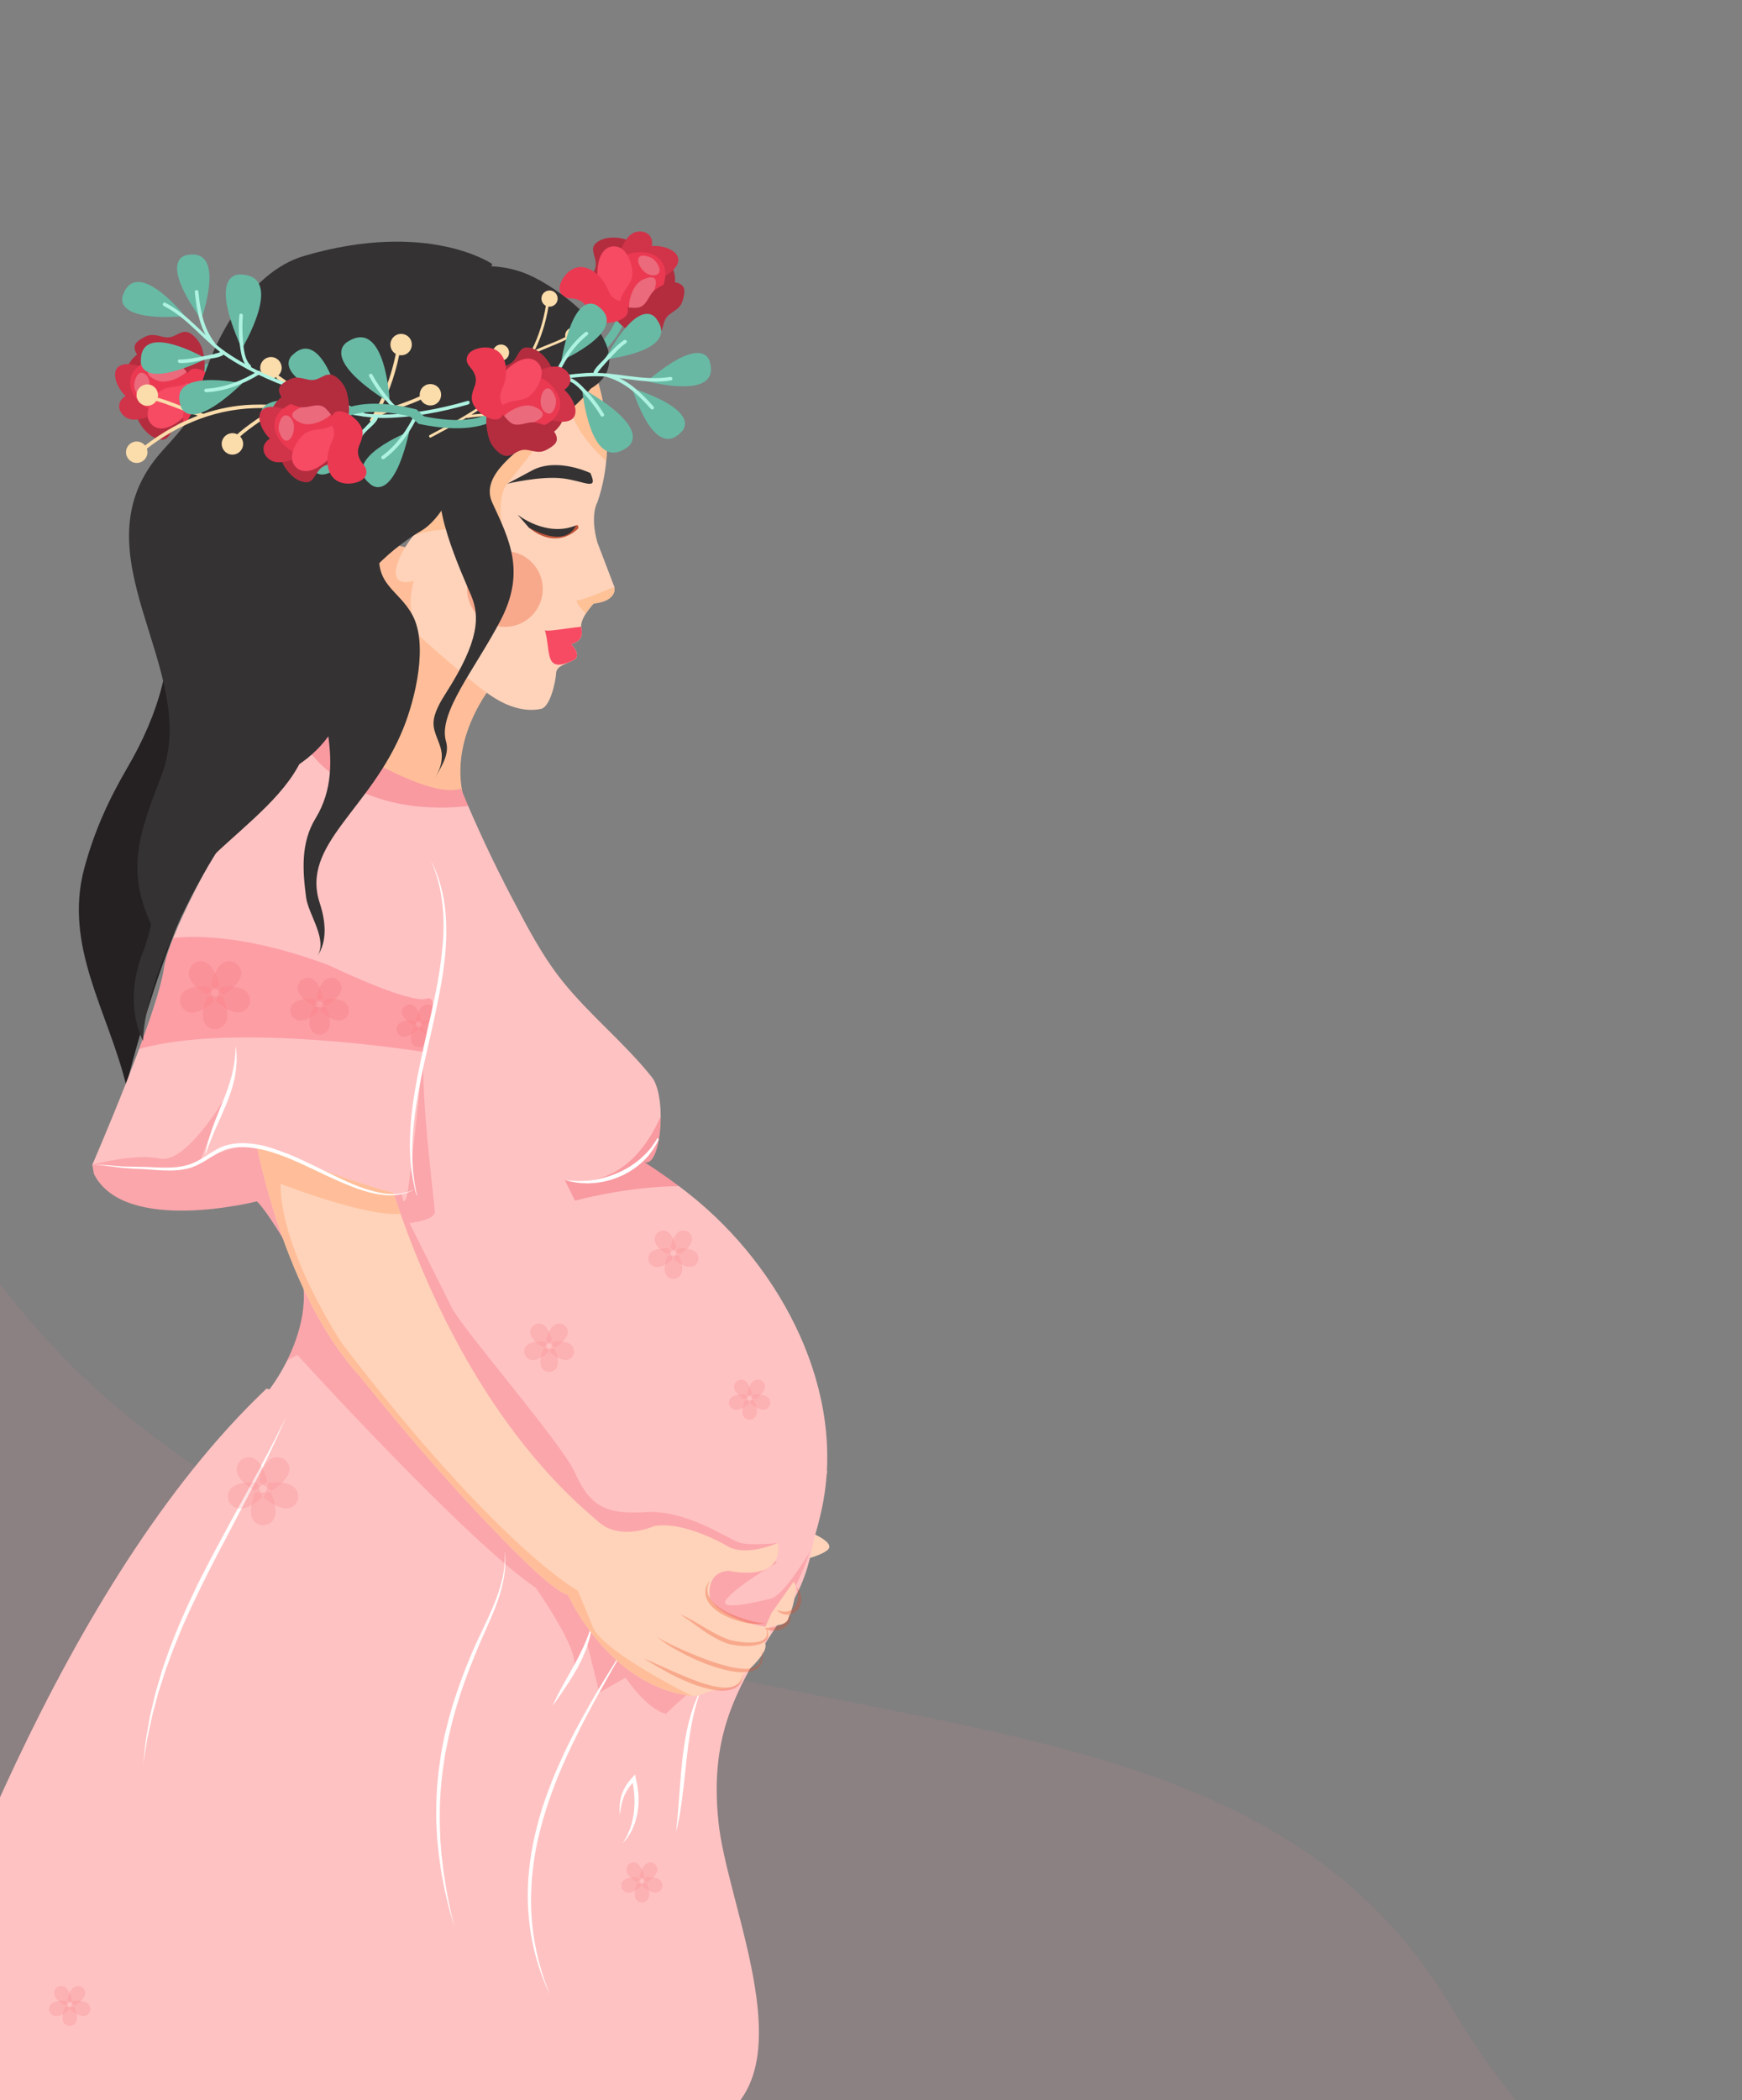 <svg width="414" height="499" viewBox="0 0 414 499" fill="none" xmlns="http://www.w3.org/2000/svg">
<rect x="0" y="0" width="414" height="499" fill="#808080" stroke="none"/>
<g clip-path="url(#clip0_172_435)">
<path opacity="0.1" d="M345 477C288 381 147.33 430.33 31 337C-7.34 306.24 -29.97 261 -43 214.05V500H361.06C355.48 493.21 350.1 485.58 345 477Z" fill="#F78A9A"/>
<path d="M40.67 141.275V113.655C35.81 122.725 37.73 130.245 39.61 141.765C41.96 156.185 37.5 170.035 30.26 182.415C25.67 190.265 22.34 197.735 20.04 206.265C15.04 224.765 25.73 240.365 30.01 257.945C30.01 257.945 42.68 205.275 59.34 190.615L77 174.445L88.88 141.275H40.67Z" fill="#252122"/>
<path d="M136.78 89.055C142.11 85.445 147.58 80.485 148.95 74.515C149.24 73.255 147.26 72.925 146.97 74.185C145.4 81.065 137.45 86.535 131.71 89.875C131.64 89.915 131.57 89.965 131.52 90.015C133.2 89.415 135 89.115 136.78 89.055Z" fill="#68BAA5"/>
<path d="M139.73 72.325C142.42 76.485 147.29 75.985 151.51 75.195C155.07 74.525 160.05 74.915 161.97 71.235C162.95 69.345 161.37 69.055 160.3 67.975C160.92 64.455 159.4 60.995 155.23 61.185C152.55 61.305 153.36 61.815 152.06 59.545C151.11 57.895 149.95 57.145 148.02 56.695C146.42 56.325 144.16 56.275 142.6 57.115C140.2 58.415 140.96 59.585 141.49 61.765C142.5 65.835 136.59 67.465 139.73 72.325Z" fill="#B32D3F"/>
<path d="M145.51 62.645C147.44 60.795 148.1 55.965 151.07 55.145C153.25 54.545 155.39 55.835 154.92 58.465C158.88 58.115 164.24 60.925 159.11 64.905C153.76 69.055 148.69 64.385 147.01 59.415" fill="#D13349"/>
<path d="M157.44 68.425C156.36 71.265 154.38 76.605 150.76 76.945C146.36 77.345 143.17 71.035 143.53 67.335C144.5 57.335 161.74 57.185 157.44 68.425Z" fill="#EB3952"/>
<path d="M152.67 66.485C148.89 68.225 147.68 79.205 153.65 72.075C155.54 69.825 157.99 64.025 152.67 66.485Z" fill="#EB6A7C"/>
<path d="M147.64 70.695C147.54 70.975 147.45 71.275 147.39 71.605C147.17 72.725 148.2 74.365 146.85 74.955C142.5 76.865 139.06 59.215 145.59 58.545C148.4 58.255 149.79 61.385 150.19 63.675C150.81 67.225 148.57 68.095 147.64 70.695Z" fill="#F74A63"/>
<path d="M155.74 65.375C152.19 66.105 149.14 58.765 154.8 61.255C156 61.785 157.99 64.905 155.74 65.375Z" fill="#EB6A7C"/>
<path d="M152.39 72.845C153.92 72.015 154.27 69.945 155.63 68.895C157.03 67.805 159.41 66.685 161.03 67.215C162.79 67.805 162.81 68.945 162.47 70.565C161.95 73.065 161.02 73.285 159.16 74.665C157.36 76.015 157.92 77.855 156.79 79.175C155.73 80.405 152.82 80.215 151.4 79.635C149.86 79.005 146.15 76.655 146.05 74.755C145.91 71.835 150.65 73.785 152.39 72.845Z" fill="#B32D3F"/>
<path d="M141.21 75.785C143.8 78.155 152 75.645 148.3 72.045C147.59 71.345 146.87 71.595 146.06 71.005C144.86 70.135 144.85 69.495 144.18 68.165C142.58 64.965 138.61 61.585 135.03 64.675C133.76 65.775 132.47 68.075 133.2 69.565C134.02 71.215 135.62 70.715 136.87 71.055C139.91 71.895 139.29 74.025 141.21 75.785Z" fill="#EB3952"/>
<path d="M64.72 87.145C58.47 85.585 51.13 84.835 45.77 87.805C44.64 88.435 45.72 90.125 46.85 89.495C53.02 86.065 62.4 88.335 68.72 90.375C68.8 90.405 68.88 90.415 68.95 90.425C67.38 89.565 65.96 88.435 64.72 87.145Z" fill="#68BAA5"/>
<path d="M50.3 96.125C51.6 91.345 47.97 88.055 44.57 85.445C41.7 83.245 38.66 79.275 34.63 80.305C32.56 80.835 33.41 82.205 33.32 83.725C30.29 85.615 28.72 89.055 31.65 92.035C33.53 93.955 33.37 93.005 32.55 95.495C31.96 97.305 32.17 98.665 33.13 100.405C33.92 101.845 35.4 103.555 37.07 104.155C39.64 105.075 40 103.735 41.27 101.875C43.63 98.395 48.79 101.705 50.3 96.125Z" fill="#B32D3F"/>
<path d="M39.24 98.295C36.57 98.095 32.54 100.835 29.94 99.165C28.03 97.945 27.57 95.495 29.84 94.085C26.94 91.365 25.44 85.505 31.83 86.665C38.49 87.875 38.4 94.765 35.83 99.335" fill="#D13349"/>
<path d="M35.57 85.545C38.41 84.455 43.7 82.355 46.37 84.835C49.61 87.835 47.05 94.425 44.05 96.635C35.97 102.595 24.34 89.855 35.57 85.545Z" fill="#EB3952"/>
<path d="M37.31 90.395C41.14 92.045 50.11 85.605 40.81 85.925C37.89 86.025 31.93 88.075 37.31 90.395Z" fill="#EB6A7C"/>
<path d="M43.81 91.325C44.09 91.215 44.37 91.075 44.66 90.905C45.64 90.325 46.18 88.455 47.51 89.065C51.84 91.035 41 105.375 36.14 100.965C34.05 99.065 35.45 95.945 36.88 94.115C39.1 91.285 41.25 92.375 43.81 91.325Z" fill="#F74A63"/>
<path d="M34.44 88.855C37.35 91.005 33.93 98.185 32 92.305C31.59 91.055 32.59 87.495 34.44 88.855Z" fill="#EB6A7C"/>
<path d="M42.23 86.355C40.59 85.765 38.82 86.895 37.12 86.585C35.37 86.265 32.95 85.245 32.26 83.685C31.52 81.985 32.36 81.215 33.79 80.375C35.99 79.095 36.78 79.635 39.06 80.095C41.27 80.535 42.26 78.885 44 78.845C45.62 78.815 47.43 81.105 47.94 82.545C48.5 84.105 49.23 88.445 47.88 89.785C45.82 91.855 44.1 87.015 42.23 86.355Z" fill="#B32D3F"/>
<path d="M51.89 92.715C51.93 89.205 44.58 84.775 44.37 89.935C44.33 90.935 45 91.305 45.09 92.295C45.24 93.765 44.77 94.205 44.23 95.595C42.91 98.925 43.06 104.135 47.75 104.735C49.42 104.945 51.99 104.375 52.61 102.825C53.29 101.115 51.85 100.255 51.27 99.095C49.86 96.275 51.87 95.315 51.89 92.715Z" fill="#EB3952"/>
<path d="M193 364.275C193 364.275 198.67 366.605 196.67 368.275C194.67 369.945 189.34 370.945 189.34 370.945" fill="#FFD3BA"/>
<path d="M118.44 160.975C118.44 160.975 106.27 174.105 110.19 189.575C110.19 189.575 86.83 195.575 85.33 195.215C83.83 194.855 84.03 172.725 83.84 161.215C83.66 149.705 87.52 128.145 87.52 128.145C87.52 128.145 104.51 131.315 106.05 133.365" fill="#FFBE99"/>
<path d="M77 174.445C79.08 175.275 101.58 190.285 109.54 187.365C113.19 196.295 117.33 205.055 121.81 213.595C125.36 220.345 128.92 227.205 133.72 233.175C140.17 241.205 148.39 247.755 154.9 255.905C158.67 260.615 157.05 278.505 152.83 275.935C156.75 278.435 160.55 281.115 164.18 284.015C185.68 301.195 201.4 330.635 195.26 358.735C193.29 367.735 188.93 380.375 182.02 386.835C165.1 401.595 146.85 413.035 139.28 435.235C136.56 443.215 133.92 451.235 131.29 459.245C126.61 473.515 121.54 487.835 117.99 502.445L65.49 498.945C65.49 498.945 66.49 428.945 62.99 420.445C58.56 409.685 50.65 402.325 45.99 391.445C37.99 372.765 41.32 351.945 60.66 333.945C67.41 327.665 76.49 310.445 69.99 298.945C63.49 287.445 61.05 285.435 61.05 285.435C61.05 285.435 29.67 293.435 22.33 278.935L21.94 276.735C21.94 276.735 37.49 240.935 38.99 229.935C40.49 218.935 67 170.445 77 174.445Z" fill="#FFC2C2"/>
<path opacity="0.3" d="M100.67 249.945C100.67 249.945 105.34 235.945 101.34 237.275C97.34 238.605 78.01 229.275 78.01 229.275C60.02 222.585 47.81 222.185 41.21 222.825C40.01 225.825 39.23 228.305 39.01 229.945C38.46 234.005 35.98 241.465 33.08 249.245C55.91 242.665 100.67 249.945 100.67 249.945Z" fill="#F74A63"/>
<g opacity="0.4">
<path opacity="0.4" d="M98.27 243.635C98.27 243.635 94.01 241.485 96.12 239.105C96.12 239.105 98.71 236.865 100.12 242.265" fill="#F05860"/>
<path opacity="0.4" d="M99.33 244.615C99.33 244.615 95.96 248.005 94.36 245.265C94.36 245.265 93.03 242.105 98.61 242.435" fill="#F05860"/>
<path opacity="0.4" d="M100.6 243.905C100.6 243.905 102.78 248.155 99.68 248.835C99.68 248.835 96.27 249.125 98.3 243.925" fill="#F05860"/>
<path opacity="0.4" d="M102.89 242.555C101.68 242.265 100.31 242.485 100.31 242.485L99.62 244.675C100.55 245.435 101.31 245.885 101.94 246.105C102.29 244.935 102.57 243.735 102.89 242.555Z" fill="#F05860"/>
<path opacity="0.4" d="M98.87 242.315C98.87 242.315 99.6 237.595 102.51 238.865C102.51 238.865 105.44 240.635 100.74 243.645" fill="#F05860"/>
</g>
<path opacity="0.3" d="M109.54 187.365C101.58 190.285 79.08 175.275 77 174.445C75.55 173.865 73.76 174.395 71.75 175.735C73.09 178.155 74.91 180.485 77.34 182.605C88.6 192.455 103.47 192.405 111.31 191.505C110.71 190.135 110.11 188.755 109.54 187.365Z" fill="#EB3952"/>
<path opacity="0.3" d="M161.36 281.825C158.6 279.745 155.75 277.795 152.83 275.935C155.42 277.515 157.03 271.365 157.01 265.305C153.85 272.425 147.05 282.405 134.22 280.375L136.66 285.285C136.67 285.275 148.62 281.935 161.36 281.825Z" fill="#EB3952"/>
<path d="M100.79 345.655C98.16 344.885 63.85 329.615 63.33 329.945C14.88 375.805 -16.45 463.955 -28 500.945H174.32C175.35 499.855 176.26 498.675 177.02 497.395C186.67 481.215 172.56 450.305 170.75 432.905C168.51 411.425 175.35 399.935 187.13 382.505C194.39 371.775 193.19 361.535 196.63 349.525C163.95 354.115 132.94 355.115 100.79 345.655Z" fill="#FFC2C2"/>
<path opacity="0.2" d="M61.06 285.435C61.06 285.435 63.5 287.445 70 298.945C74.09 306.175 72.01 315.665 68.23 323.275L70.67 321.945C70.67 321.945 110.67 365.945 127.34 377.275C127.34 377.275 137.56 391.845 136.39 395.735L139.64 390.875L142.42 402.165L148.68 398.615C148.68 398.615 153.61 406.095 158.26 407.195C165.63 400.145 173.99 393.865 182.04 386.835C186.61 382.565 190.06 375.595 192.44 368.755C189.37 373.745 185.07 379.945 182.67 379.945C182.67 379.945 170 383.275 172.67 379.945C175.34 376.615 184.67 371.275 184.67 371.275L180.67 368.605L184.87 366.605C184.87 366.605 178.67 367.275 176 366.605C173.33 365.935 163.33 358.605 153.33 359.275C143.33 359.945 140 357.275 136.66 349.945C133.33 342.615 109.99 315.945 107.33 310.615C104.66 305.285 97.33 290.615 97.33 290.615C97.33 290.615 103.33 289.945 103.33 287.945C103.33 285.945 100 261.275 100.66 249.945C100.66 249.945 97.74 278.535 96.87 283.235C95.99 287.945 95.45 283.555 95.45 283.555L80 287.275L68.25 274.085C68.25 274.085 58.65 268.645 47.32 276.625L53 261.595C53 261.595 44 276.615 38 275.275C32 273.945 21.95 276.745 21.95 276.745L22.34 278.945C29.68 293.435 61.06 285.435 61.06 285.435Z" fill="#EB3952"/>
<path d="M68 336.615C68 336.615 67.44 337.905 66.45 340.155C65.96 341.285 65.33 342.635 64.59 344.185C63.86 345.735 63.04 347.485 62.07 349.365C60.18 353.135 57.91 357.505 55.44 362.165C54.21 364.495 52.94 366.905 51.66 369.355C50.37 371.805 49.13 374.315 47.88 376.825C46.66 379.355 45.41 381.865 44.31 384.395C43.14 386.895 42.17 389.435 41.17 391.865C40.3 394.345 39.33 396.695 38.65 399.005C38.28 400.155 37.93 401.265 37.58 402.345C37.29 403.435 37.01 404.495 36.74 405.515C36.16 407.535 35.79 409.435 35.43 411.105C35.25 411.945 35.08 412.725 34.93 413.445C34.82 414.175 34.71 414.845 34.62 415.455C34.23 417.885 34.01 419.275 34.01 419.275C34.01 419.275 34.16 417.875 34.43 415.435C34.5 414.825 34.58 414.145 34.66 413.405C34.79 412.675 34.92 411.885 35.07 411.035C35.36 409.345 35.66 407.425 36.2 405.385C36.45 404.355 36.7 403.285 36.97 402.175C37.29 401.085 37.62 399.955 37.96 398.785C38.59 396.445 39.5 394.055 40.37 391.555C41.36 389.105 42.31 386.545 43.47 384.015C44.56 381.465 45.79 378.925 47 376.375C48.28 373.865 49.54 371.345 50.85 368.915C52.16 366.475 53.45 364.075 54.7 361.755C57.21 357.115 59.64 352.845 61.6 349.105C62.6 347.245 63.5 345.535 64.28 344.025C65.08 342.515 65.76 341.185 66.29 340.075C67.37 337.865 68 336.615 68 336.615Z" fill="white"/>
<path d="M166.67 401.275C166.67 401.275 166.49 401.785 166.18 402.685C166 403.125 165.84 403.685 165.66 404.315C165.46 404.935 165.28 405.655 165.08 406.445C164.86 407.225 164.7 408.085 164.5 408.985C164.32 409.895 164.17 410.855 163.99 411.845C163.67 413.835 163.4 415.975 163.16 418.125C162.93 420.275 162.69 422.425 162.47 424.445C162.25 426.465 161.98 428.345 161.74 429.955C161.51 431.565 161.21 432.895 161.02 433.825C160.8 434.745 160.67 435.275 160.67 435.275C160.67 435.275 160.73 434.735 160.82 433.795C160.94 432.855 161.03 431.505 161.18 429.885C161.33 428.265 161.43 426.375 161.6 424.355C161.75 422.325 161.95 420.165 162.17 418.005C162.31 416.925 162.43 415.845 162.6 414.785C162.74 413.725 162.95 412.685 163.13 411.685C163.33 410.685 163.55 409.715 163.79 408.815C164.04 407.915 164.26 407.055 164.54 406.275C164.78 405.495 165.04 404.785 165.31 404.175C165.56 403.555 165.78 403.025 166 402.605C166.42 401.765 166.67 401.275 166.67 401.275Z" fill="white"/>
<path d="M147.33 431.275C147.31 430.875 147.27 430.475 147.26 430.075L147.29 428.865C147.34 428.465 147.37 428.055 147.44 427.655L147.59 427.055C147.65 426.855 147.67 426.655 147.75 426.465C147.9 426.085 148.02 425.685 148.2 425.315C148.4 424.955 148.56 424.565 148.79 424.225L149.14 423.715C149.26 423.545 149.37 423.365 149.51 423.215L150.32 422.285L150.92 421.595L151.11 422.505L151.53 424.525C151.61 425.205 151.69 425.895 151.75 426.575C151.77 427.265 151.75 427.955 151.75 428.635C151.75 428.975 151.68 429.315 151.64 429.665L151.51 430.685C151.47 431.025 151.37 431.355 151.29 431.695L151.03 432.695C150.94 433.025 150.79 433.335 150.67 433.665L150.29 434.625C150.15 434.935 149.97 435.235 149.8 435.525L149.28 436.405C148.87 436.945 148.42 437.465 147.98 437.975C148.31 437.385 148.67 436.815 149 436.245L149.39 435.325C149.51 435.015 149.67 434.735 149.78 434.415L150.06 433.465C150.15 433.145 150.27 432.845 150.32 432.515L150.49 431.545C150.53 431.215 150.63 430.905 150.65 430.575C150.7 429.915 150.76 429.265 150.79 428.615C150.78 427.955 150.79 427.305 150.76 426.645L150.56 424.685L150.19 422.745L151 422.945L150.2 423.785C150.06 423.915 149.96 424.085 149.84 424.235L149.49 424.695C149.25 424.995 149.07 425.335 148.86 425.655C148.66 425.985 148.52 426.345 148.35 426.695C148.26 426.865 148.22 427.055 148.15 427.235L147.96 427.785L147.67 428.925L147.48 430.095C147.44 430.485 147.38 430.885 147.33 431.275Z" fill="white"/>
<path d="M149.33 389.945C149.33 389.945 148.63 391.165 147.42 393.305C146.19 395.435 144.46 398.495 142.41 402.165C141.39 404.005 140.29 406.005 139.18 408.145C138.05 410.275 136.94 412.565 135.79 414.925C134.66 417.295 133.56 419.775 132.51 422.325C131.49 424.885 130.54 427.515 129.7 430.175C128.86 432.845 128.15 435.545 127.58 438.235C127.02 440.925 126.66 443.605 126.42 446.215C126.23 448.825 126.16 451.355 126.24 453.755C126.29 454.955 126.38 456.115 126.48 457.245C126.63 458.365 126.71 459.455 126.91 460.485C127.24 462.555 127.65 464.435 128.08 466.095C128.31 466.915 128.5 467.695 128.72 468.405C128.95 469.105 129.16 469.755 129.35 470.335C129.72 471.505 130.1 472.395 130.32 473.015C130.55 473.635 130.67 473.965 130.67 473.965C130.67 473.965 130.53 473.645 130.27 473.045C130.02 472.435 129.58 471.575 129.17 470.405C128.96 469.825 128.72 469.185 128.46 468.495C128.22 467.795 127.99 467.025 127.73 466.205C127.23 464.565 126.75 462.675 126.37 460.595C126.14 459.555 126.04 458.455 125.86 457.335C125.73 456.205 125.61 455.025 125.53 453.815C125.38 451.395 125.38 448.825 125.57 446.175C125.79 443.535 126.14 440.815 126.68 438.075C127.24 435.345 127.93 432.605 128.76 429.905C129.63 427.215 130.61 424.565 131.66 421.995C132.73 419.435 133.86 416.945 135.02 414.575C137.34 409.825 139.8 405.555 141.93 401.915C144.07 398.275 145.96 395.315 147.26 393.235C148.58 391.125 149.33 389.945 149.33 389.945Z" fill="white"/>
<path d="M140.67 385.945C140.67 385.945 140.63 386.285 140.55 386.865C140.51 387.155 140.45 387.515 140.39 387.925C140.33 388.335 140.27 388.795 140.1 389.285C139.96 389.775 139.8 390.315 139.63 390.885C139.48 391.465 139.22 392.015 138.98 392.615C138.72 393.195 138.51 393.835 138.19 394.415C137.88 395.015 137.58 395.615 137.27 396.225C136.59 397.395 135.92 398.585 135.22 399.635C134.53 400.705 133.88 401.685 133.3 402.515C132.72 403.345 132.24 404.035 131.9 404.525C131.56 405.005 131.35 405.275 131.35 405.275C131.35 405.275 131.48 404.965 131.73 404.425C131.99 403.895 132.32 403.105 132.81 402.215C133.75 400.415 135.1 398.075 136.4 395.735C136.71 395.145 137.03 394.555 137.34 393.975C137.66 393.395 137.92 392.805 138.19 392.245C138.44 391.675 138.76 391.145 138.95 390.615C139.17 390.085 139.37 389.585 139.56 389.125C139.96 388.205 140.17 387.365 140.37 386.815C140.55 386.265 140.67 385.945 140.67 385.945Z" fill="white"/>
<path d="M120 368.615C120 368.615 120.02 368.975 120.07 369.655C120.1 369.995 120.12 370.405 120.1 370.905C120.1 371.395 120.1 371.965 120.03 372.595C119.86 375.125 119.05 378.705 117.39 382.725C116.58 384.735 115.6 386.875 114.6 389.145C113.58 391.395 112.64 393.825 111.63 396.335C110.66 398.855 109.73 401.465 108.89 404.165C108.45 405.505 108.1 406.895 107.7 408.265C107.32 409.645 107.02 411.045 106.68 412.445C106.37 413.845 106.11 415.255 105.82 416.655C105.61 418.065 105.39 419.475 105.18 420.865C105.04 422.265 104.86 423.655 104.76 425.035C104.69 426.415 104.57 427.785 104.55 429.125C104.54 430.465 104.5 431.795 104.52 433.085C104.56 434.375 104.58 435.645 104.64 436.875C104.73 438.105 104.82 439.305 104.91 440.465C105.04 441.625 105.18 442.735 105.3 443.805C105.41 444.875 105.61 445.895 105.75 446.865C105.91 447.835 106.02 448.765 106.2 449.625C106.55 451.345 106.81 452.855 107.1 454.085C107.67 456.545 108 457.945 108 457.945C108 457.945 107.6 456.555 106.91 454.125C106.57 452.905 106.25 451.405 105.83 449.695C105.47 447.975 105.05 446.025 104.74 443.875C104.59 442.805 104.43 441.685 104.27 440.525C104.16 439.355 104.04 438.155 103.91 436.915C103.82 435.675 103.77 434.395 103.7 433.085C103.64 431.775 103.69 430.445 103.68 429.085C103.69 427.725 103.8 426.345 103.86 424.945C103.95 423.545 104.12 422.145 104.25 420.725C104.45 419.315 104.66 417.885 104.86 416.455C105.14 415.035 105.39 413.605 105.7 412.195C106.06 410.785 106.37 409.375 106.76 407.985C107.18 406.605 107.53 405.205 107.99 403.855C108.86 401.145 109.83 398.495 110.82 395.975C111.83 393.475 112.85 391.045 113.93 388.805C114.99 386.555 116.01 384.455 116.86 382.475C118.59 378.525 119.57 375.045 119.83 372.545C119.92 371.925 119.95 371.365 119.97 370.875C120.01 370.385 120.01 369.975 120 369.635C120 368.975 120 368.615 120 368.615Z" fill="white"/>
<path d="M60.98 271.905C60.98 271.905 67.5 307.445 85.5 326.945C85.5 326.945 100.5 345.945 115.94 362.025C120.55 366.835 131.08 377.925 135 378.945C135 378.945 144.63 400.735 164.5 402.945C166.82 403.205 167.28 401.875 169.94 401.575C169.94 401.575 177.53 401.075 176.51 398.015C176.51 398.015 184.39 391.555 181.19 389.755C181.19 389.755 183.82 389.005 182.88 387.345C181.94 385.685 186.66 386.855 187.31 384.695C187.96 382.545 187.7 383.925 187.7 383.925C187.7 383.925 190.14 376.795 188.57 375.865L183.33 383.275L181.94 386.485C181.94 386.485 171.95 385.155 168.72 379.795C168.72 379.795 167.48 373.495 173.24 373.215C173.24 373.215 186.23 376.265 184.87 366.595C184.87 366.595 177.5 369.935 173 367.435C173 367.435 162.72 361.235 155.4 362.615C155.4 362.615 147.44 366.225 142.22 361.585C137 356.945 111 336.445 93.5 283.445C93.5 283.445 80.09 279.945 60.98 271.905Z" fill="#FFD3BA"/>
<path d="M140.67 385.945L137.34 377.945C137.34 377.945 118.67 367.945 81.34 319.275C81.34 319.275 66.67 297.275 66.67 281.275C66.67 281.275 87.07 289.235 95.19 288.385C94.62 286.765 94.05 285.125 93.5 283.445C93.5 283.445 80.09 279.945 60.98 271.905C60.98 271.905 67.5 307.445 85.5 326.945C85.5 326.945 100.5 345.945 115.94 362.025C120.55 366.835 131.08 377.925 135 378.945C135 378.945 144.63 400.735 164.5 402.945C164.5 402.945 142 391.945 140.67 385.945Z" fill="#FFBE99"/>
<path d="M141.17 88.025C141.17 88.025 147.56 103.245 141.97 119.345C141.97 119.345 140.13 122.325 141.98 128.915L146.01 139.455C146.01 139.455 146.93 142.755 141.08 143.405C141.08 143.405 137.65 147.025 138.16 149.205C138.67 151.375 137.66 152.505 135.74 153.065C135.74 153.065 138.59 155.795 136.16 156.925C133.73 158.055 132.23 158.375 132.15 160.065C132.07 161.755 130.82 167.955 128.56 168.435C126.3 168.915 122.12 168.975 116.67 165.285C111.23 161.585 99.91 151.335 99.91 151.335C99.91 151.335 95.97 145.945 98.39 137.985C98.39 137.985 92.53 140.005 94.45 133.965C96.37 127.925 102.22 123.175 102.22 123.175C102.22 123.175 100.7 111.185 106.55 106.435C112.4 101.675 133.71 79.745 141.17 88.025Z" fill="#FFD3BA"/>
<path d="M139.22 145.795C140.06 144.465 141.08 143.395 141.08 143.395C146.94 142.745 146.01 139.445 146.01 139.445C146.01 139.445 138.66 142.605 137.33 142.605C136.38 142.615 138.13 144.635 139.22 145.795Z" fill="#FFC196"/>
<path d="M135.33 95.945C136.14 101.065 139.88 105.745 144.06 109.505C145.16 97.555 141.16 88.025 141.16 88.025C133.7 79.745 112.4 101.675 106.54 106.425C100.69 111.175 102.21 123.165 102.21 123.165C102.21 123.165 100.29 124.725 98.29 127.195C104.78 125.015 111.33 125.945 111.33 125.945L119.33 125.275C119.33 125.275 118 117.945 120.55 114.925C123.11 111.915 135.33 95.945 135.33 95.945Z" fill="#FFC196"/>
<path opacity="0.3" d="M120 148.945C124.971 148.945 129 144.916 129 139.945C129 134.975 124.971 130.945 120 130.945C115.029 130.945 111 134.975 111 139.945C111 144.916 115.029 148.945 120 148.945Z" fill="#E6461E"/>
<path d="M97.78 278.005C97.9 278.785 98.02 279.515 98.12 280.185C98.23 280.855 98.39 281.465 98.5 282.015C98.66 282.865 98.88 283.555 99.05 284.095C99.07 284.075 99.09 284.055 99.12 284.035C98.99 283.495 98.82 282.815 98.69 281.975C98.6 281.415 98.46 280.815 98.39 280.135C98.31 279.465 98.23 278.735 98.14 277.955C98.1 277.175 98.05 276.345 98 275.465C97.99 274.585 97.98 273.665 97.98 272.705C98.03 270.785 98.13 268.695 98.4 266.505C98.63 264.315 99.01 262.015 99.41 259.635C100.25 254.885 101.42 249.875 102.59 244.845C103.7 239.805 104.8 234.745 105.44 229.935C105.79 227.535 105.96 225.185 106.04 222.955C106.1 220.725 106.05 218.615 105.86 216.675C105.81 215.705 105.62 214.785 105.51 213.905C105.37 213.025 105.16 212.215 105 211.435C104.6 209.905 104.21 208.585 103.78 207.535C103.42 206.455 102.99 205.675 102.74 205.125C102.48 204.575 102.34 204.285 102.34 204.285C102.34 204.285 102.46 204.585 102.69 205.145C102.91 205.705 103.28 206.525 103.6 207.595C103.98 208.655 104.31 209.985 104.64 211.505C104.93 213.045 105.18 214.785 105.31 216.705C105.45 218.625 105.44 220.705 105.32 222.905C105.18 225.105 104.94 227.415 104.58 229.795C103.9 234.565 102.77 239.585 101.61 244.605C100.49 249.635 99.35 254.685 98.55 259.465C97.74 264.245 97.39 268.785 97.42 272.675C97.44 273.645 97.48 274.575 97.53 275.465C97.62 276.375 97.7 277.215 97.78 278.005Z" fill="white"/>
<path d="M21.95 276.745C21.95 276.745 22.26 276.745 22.85 276.755C23.44 276.785 24.31 276.725 25.4 276.845C26.5 276.935 27.83 277.035 29.36 277.155C30.89 277.185 32.62 277.225 34.5 277.265C36.39 277.335 38.43 277.485 40.56 277.405C41.09 277.395 41.63 277.325 42.17 277.285C42.7 277.205 43.26 277.125 43.77 277.005C44.3 276.845 44.9 276.745 45.4 276.525C45.9 276.295 46.42 276.145 46.92 275.835C47.94 275.315 48.93 274.655 49.97 274.005C50.47 273.675 51.03 273.365 51.56 273.055C52.12 272.775 52.69 272.465 53.31 272.265C55.8 271.445 58.44 271.485 60.97 271.895C63.51 272.315 65.93 273.145 68.24 274.075C70.55 275.005 72.76 276.065 74.89 277.095C79.13 279.165 83.03 281.205 86.58 282.385C88.35 282.985 90.02 283.395 91.53 283.585C93.04 283.795 94.37 283.705 95.45 283.535C95.99 283.435 96.47 283.355 96.87 283.215C97.28 283.095 97.63 282.995 97.89 282.865C98.43 282.635 98.72 282.515 98.72 282.515C98.72 282.515 98.44 282.655 97.91 282.915C97.65 283.065 97.31 283.185 96.9 283.325C96.5 283.495 96.02 283.605 95.48 283.725C94.4 283.935 93.04 284.095 91.49 283.945C89.95 283.825 88.22 283.475 86.41 282.905C82.77 281.775 78.76 279.895 74.51 277.855C72.38 276.845 70.18 275.815 67.9 274.915C65.62 274.025 63.24 273.235 60.81 272.855C58.41 272.435 55.86 272.405 53.62 273.125C51.4 273.915 49.48 275.525 47.32 276.595C46.81 276.895 46.2 277.095 45.64 277.335C45.07 277.565 44.52 277.635 43.97 277.785C43.37 277.905 42.82 277.965 42.25 278.035C41.69 278.055 41.13 278.115 40.58 278.115C38.39 278.135 36.35 277.925 34.47 277.805C33.54 277.725 32.63 277.725 31.78 277.675C30.92 277.615 30.1 277.555 29.33 277.505C27.81 277.315 26.48 277.155 25.39 277.015C24.3 276.855 23.43 276.845 22.85 276.785C22.26 276.765 21.95 276.745 21.95 276.745Z" fill="white"/>
<path d="M48.75 274.575C48.75 274.575 48.82 274.155 48.95 273.415C49.01 273.045 49.11 272.605 49.24 272.095C49.36 271.585 49.49 271.005 49.7 270.395C50.07 269.155 50.56 267.735 51.14 266.245C51.74 264.765 52.38 263.185 53.02 261.605C53.66 260.035 54.22 258.445 54.69 256.935C54.88 256.175 55.13 255.445 55.27 254.735C55.45 254.035 55.56 253.355 55.65 252.735C55.76 252.105 55.8 251.535 55.86 251.015C55.93 250.505 55.95 250.055 55.95 249.675C55.99 248.925 56.01 248.505 56.01 248.505C56.01 248.505 56.07 248.925 56.15 249.675C56.19 250.045 56.23 250.505 56.23 251.025C56.24 251.545 56.28 252.145 56.2 252.785C56.16 253.435 56.1 254.135 55.98 254.865C55.89 255.605 55.72 256.365 55.53 257.165C55.31 257.945 55.12 258.765 54.82 259.555C54.55 260.365 54.24 261.165 53.94 261.965C53.29 263.555 52.61 265.115 51.95 266.575C51.32 268.035 50.68 269.385 50.23 270.575C49.77 271.765 49.36 272.745 49.15 273.465C48.89 274.165 48.75 274.575 48.75 274.575Z" fill="white"/>
<path d="M156.27 270.365C156.26 270.385 156.25 270.405 156.24 270.415C155.97 270.885 155.66 271.405 155.26 271.945C155.06 272.215 154.88 272.505 154.66 272.785C154.43 273.055 154.18 273.335 153.94 273.615C153.7 273.905 153.42 274.175 153.13 274.445C152.83 274.705 152.56 275.015 152.25 275.275C151.61 275.795 150.96 276.335 150.23 276.805C149.54 277.315 148.74 277.705 147.98 278.135C147.18 278.505 146.4 278.895 145.58 279.165C144.78 279.495 143.95 279.685 143.16 279.925C142.35 280.065 141.58 280.305 140.82 280.375C140.44 280.425 140.08 280.475 139.72 280.515C139.36 280.545 139.02 280.545 138.69 280.565C138.02 280.605 137.42 280.605 136.88 280.575C136.34 280.575 135.86 280.545 135.47 280.485C134.69 280.405 134.24 280.355 134.24 280.355C134.24 280.355 134.68 280.475 135.44 280.675C135.82 280.785 136.29 280.865 136.84 280.945C137.12 280.985 137.41 281.025 137.72 281.075C138.03 281.115 138.36 281.105 138.7 281.125C139.04 281.135 139.4 281.155 139.77 281.155C140.14 281.135 140.52 281.115 140.91 281.095C141.7 281.085 142.51 280.915 143.36 280.785C144.19 280.565 145.07 280.415 145.91 280.075C146.78 279.805 147.6 279.405 148.44 279.025C149.24 278.565 150.06 278.145 150.78 277.595C151.55 277.105 152.19 276.485 152.85 275.925C153.45 275.305 154.05 274.725 154.51 274.075C154.74 273.755 154.97 273.455 155.19 273.155C155.4 272.855 155.57 272.535 155.75 272.245C155.92 271.945 156.1 271.675 156.24 271.395C156.35 271.145 156.45 270.905 156.55 270.675C156.43 270.585 156.35 270.475 156.27 270.365Z" fill="white"/>
<path opacity="0.3" d="M168.63 375.625C168.63 375.625 168.6 375.695 168.55 375.835C168.5 375.975 168.4 376.165 168.33 376.425C168.24 376.675 168.17 376.985 168.13 377.345C168.1 377.705 168.11 378.105 168.2 378.535C168.29 378.955 168.48 379.385 168.73 379.805C169 380.215 169.34 380.625 169.74 380.995C170.55 381.735 171.56 382.405 172.63 382.945C173.16 383.225 173.71 383.475 174.26 383.705C174.81 383.925 175.36 384.155 175.9 384.335C176.98 384.715 178.01 385.005 178.9 385.225C179.79 385.435 180.55 385.575 181.09 385.625C181.63 385.675 181.94 385.675 181.94 385.675C181.94 385.675 181.64 385.765 181.09 385.825C180.54 385.865 179.75 385.895 178.81 385.795C176.93 385.605 174.45 384.995 172.17 383.835C171.04 383.245 169.96 382.515 169.12 381.625C168.27 380.745 167.7 379.635 167.63 378.625C167.59 378.125 167.66 377.665 167.76 377.285C167.87 376.905 168.01 376.595 168.15 376.345C168.27 376.095 168.42 375.935 168.5 375.815C168.59 375.685 168.63 375.625 168.63 375.625Z" fill="#E6461E"/>
<path opacity="0.3" d="M161.57 383.505C161.57 383.505 161.94 383.665 162.58 383.965C163.21 384.265 164.12 384.725 165.16 385.345C166.2 385.955 167.41 386.665 168.7 387.425C169.36 387.775 170.02 388.165 170.72 388.495C171.41 388.865 172.14 389.145 172.86 389.435C173.56 389.725 174.32 389.855 175.08 389.985C175.84 390.105 176.6 390.195 177.33 390.235C178.78 390.295 180.2 390.255 181.19 389.755C181.68 389.515 182.04 389.155 182.18 388.725C182.33 388.305 182.3 387.885 182.24 387.545C182.17 387.215 182.1 386.945 182.03 386.765C181.97 386.585 181.94 386.495 181.94 386.495C181.94 386.495 181.99 386.585 182.08 386.745C182.18 386.905 182.31 387.155 182.43 387.495C182.54 387.835 182.64 388.285 182.54 388.815C182.5 389.085 182.36 389.355 182.19 389.605C182 389.845 181.76 390.065 181.47 390.235C180.91 390.585 180.24 390.785 179.54 390.915C178.83 391.045 178.08 391.115 177.31 391.105C176.54 391.095 175.74 391.055 174.94 390.935C174.15 390.815 173.31 390.675 172.51 390.365C171.75 390.055 170.99 389.735 170.28 389.345C169.55 388.995 168.9 388.545 168.24 388.165C166.96 387.345 165.83 386.495 164.85 385.805C163.86 385.115 163.08 384.505 162.48 384.125C161.9 383.735 161.57 383.505 161.57 383.505Z" fill="#E6461E"/>
<path opacity="0.3" d="M156.32 389.025C156.32 389.025 156.71 389.295 157.43 389.685C158.14 390.095 159.2 390.585 160.46 391.195C161.72 391.805 163.23 392.445 164.84 393.115C165.65 393.455 166.49 393.775 167.34 394.105C168.2 394.425 169.07 394.745 169.96 395.025C171.72 395.605 173.51 396.095 175.21 396.355C176.06 396.465 176.88 396.535 177.65 396.505C178.41 396.445 179.12 396.275 179.68 395.955C180.21 395.595 180.56 395.115 180.77 394.615C180.86 394.365 180.9 394.105 180.96 393.875C180.99 393.635 180.99 393.415 181.01 393.215C181.04 392.815 180.98 392.495 180.98 392.275C180.97 392.055 180.96 391.935 180.96 391.935C180.96 391.935 180.99 392.045 181.04 392.265C181.07 392.485 181.2 392.795 181.21 393.215C181.22 393.425 181.25 393.655 181.25 393.915C181.21 394.165 181.2 394.445 181.14 394.745C180.99 395.325 180.64 395.975 180.01 396.445C178.71 397.325 176.9 397.445 175.12 397.255C173.32 397.075 171.47 396.575 169.67 396.005C167.87 395.405 166.11 394.695 164.51 393.945C162.9 393.205 161.45 392.405 160.22 391.715C158.99 391.025 158.01 390.345 157.34 389.865C156.65 389.365 156.32 389.025 156.32 389.025Z" fill="#E6461E"/>
<path opacity="0.3" d="M153.06 394.095C153.06 394.095 153.46 394.235 154.14 394.525C154.82 394.825 155.79 395.225 156.94 395.765C158.08 396.295 159.44 396.885 160.87 397.515C162.31 398.135 163.85 398.795 165.42 399.355C166.2 399.655 166.99 399.905 167.77 400.145C168.55 400.365 169.32 400.585 170.08 400.715C171.58 401.005 173.04 401.095 174.17 400.715C174.71 400.495 175.21 400.245 175.53 399.875C175.87 399.535 176.1 399.145 176.23 398.815C176.4 398.495 176.45 398.205 176.51 398.015C176.57 397.825 176.6 397.725 176.6 397.725C176.6 397.725 176.59 397.835 176.57 398.025C176.54 398.225 176.55 398.525 176.42 398.875C176.33 399.235 176.15 399.675 175.82 400.105C175.52 400.565 174.99 400.935 174.39 401.225C173.14 401.745 171.55 401.815 169.95 401.575C168.34 401.355 166.7 400.855 165.09 400.285C163.49 399.695 161.93 399.015 160.51 398.305C159.08 397.605 157.8 396.875 156.69 396.265C155.58 395.645 154.7 395.075 154.06 394.705C153.42 394.315 153.06 394.095 153.06 394.095Z" fill="#E6461E"/>
<path opacity="0.3" d="M189.28 377.075C189.28 377.075 189.39 377.205 189.57 377.435C189.66 377.555 189.78 377.685 189.86 377.875C189.95 378.065 190.09 378.275 190.16 378.525C190.23 378.775 190.35 379.045 190.37 379.355C190.39 379.505 190.41 379.665 190.43 379.825C190.43 379.985 190.42 380.155 190.41 380.325C190.39 380.665 190.31 381.015 190.19 381.355L189.97 381.865L189.67 382.345C189.43 382.635 189.17 382.915 188.85 383.125C188.7 383.245 188.54 383.335 188.36 383.395C188.19 383.465 188.03 383.555 187.85 383.575C187.68 383.605 187.5 383.645 187.34 383.665C187.17 383.655 187.01 383.655 186.85 383.645C186.53 383.645 186.26 383.515 186 383.455C185.75 383.365 185.54 383.235 185.36 383.145C185.17 383.055 185.04 382.915 184.92 382.825C184.69 382.635 184.57 382.525 184.57 382.525C184.57 382.525 184.73 382.575 185.01 382.655C185.15 382.685 185.3 382.765 185.5 382.795C185.69 382.825 185.9 382.875 186.13 382.905C186.36 382.895 186.61 382.955 186.85 382.905C186.97 382.885 187.1 382.875 187.23 382.855C187.35 382.805 187.48 382.775 187.6 382.735C187.73 382.715 187.84 382.625 187.96 382.565C188.08 382.505 188.19 382.435 188.29 382.345C188.52 382.195 188.69 381.975 188.87 381.765L189.11 381.415L189.29 381.035C189.39 380.775 189.5 380.505 189.54 380.235C189.56 380.095 189.58 379.965 189.61 379.825C189.62 379.685 189.62 379.555 189.63 379.425C189.66 379.165 189.61 378.915 189.61 378.685C189.6 378.445 189.54 378.255 189.52 378.055C189.5 377.865 189.44 377.695 189.4 377.555C189.32 377.235 189.28 377.075 189.28 377.075Z" fill="#E6461E"/>
<path opacity="0.3" d="M187.83 383.595C187.83 383.595 187.86 383.725 187.9 383.945C187.93 384.055 187.94 384.195 187.92 384.365C187.92 384.535 187.9 384.735 187.84 384.925C187.8 385.135 187.71 385.345 187.59 385.555C187.47 385.765 187.32 385.975 187.14 386.165C186.95 386.355 186.76 386.545 186.52 386.685C186.29 386.845 186.04 386.965 185.8 387.075C184.78 387.505 183.67 387.515 182.9 387.335C182.51 387.255 182.2 387.125 182 387.025C181.79 386.915 181.69 386.845 181.69 386.845C181.69 386.845 181.82 386.835 182.05 386.825C182.27 386.815 182.58 386.795 182.94 386.755C183.3 386.725 183.71 386.645 184.14 386.555C184.56 386.445 185.01 386.335 185.42 386.145C185.63 386.065 185.84 385.965 186.02 385.855C186.21 385.745 186.39 385.635 186.55 385.505C186.7 385.375 186.86 385.245 186.99 385.105C187.11 384.965 187.24 384.825 187.33 384.675C187.52 384.385 187.65 384.135 187.72 383.905C187.78 383.715 187.83 383.595 187.83 383.595Z" fill="#E6461E"/>
<path d="M143.9 88.985C140.79 94.475 130.46 95.275 125.44 97.695C118.14 101.195 108.99 106.675 108.01 115.605C108.01 115.605 105.01 123.295 100.01 126.175C95.01 129.055 82.01 138.675 83.01 148.285C84.01 157.895 84.73 173.855 69.01 182.895C53.29 191.935 34.01 231.915 34.01 247.295C34.01 247.295 29.01 238.645 34.01 226.145C39.01 213.645 37.01 187.695 55.01 175.195C73.01 162.695 51.01 149.245 66.01 137.705C81.01 126.165 62.01 105.025 89.01 94.445C89.01 94.445 97.19 55.545 124.01 64.645C130.67 66.905 144.71 76.935 144.81 85.275C144.82 86.715 144.49 87.935 143.9 88.985Z" fill="#343233"/>
<path d="M117 62.735C117 62.735 101.72 52.165 72.25 60.815C59.29 64.615 50.64 80.935 47.67 92.135C45.71 99.525 43.93 101.175 38.6 107.095C16.66 131.415 48.28 158.955 38.29 184.505C31.91 200.815 29.41 209.305 39.06 225.595C36.85 205.365 69.86 194.825 73.34 175.285C73.34 175.285 81.34 161.955 75.34 152.615" fill="#343233"/>
<path d="M142.67 85.945C143.11 98.785 111.69 107.935 117 119.445C121 128.095 125 135.785 119 147.325C113 158.865 104 169.435 106 176.165C106.97 179.425 104.59 182.465 103.31 185.025C104.21 183.225 104.99 182.005 105 179.615C105.01 176.845 102.97 174.475 103.03 171.755C103.08 169.365 104.74 166.595 106 164.635C114 152.135 114 146.375 112 141.565C110 136.755 101 117.535 106 112.725C111 107.915 107 97.345 114 97.345" fill="#343233"/>
<path d="M96 111.945C98.38 118.905 91.33 123.705 90.31 130.015C88.87 138.995 94.63 139.975 97.98 146.065C101.85 153.105 98.66 166.125 95.85 173.065C88 192.495 71.38 200.585 76 214.605C77.29 218.525 78 223.675 75.3 227.295C78.09 223.455 73.3 217.325 72.76 213.285C71.9 206.855 71.44 200.255 75 194.425C83.18 181.045 74.56 164.955 73.54 150.995C72.72 139.785 84.87 118.895 95.33 114.605" fill="#343233"/>
<path d="M140.31 112.395C140.31 112.395 132.41 108.595 126.48 111.765C120.55 114.935 120.55 114.935 120.55 114.935C120.55 114.935 128.45 113.035 133.72 113.665C138.99 114.295 142.28 116.825 140.31 112.395Z" fill="#343233"/>
<path d="M138.15 149.195C138.13 149.105 138.12 149.005 138.12 148.915C134.1 149.325 129.96 150.155 129.5 149.735C131 154.955 129.22 160.155 136.15 156.925C138.58 155.795 135.73 153.065 135.73 153.065C137.66 152.495 138.66 151.365 138.15 149.195Z" fill="#F74A63"/>
<path d="M125.71 125.375C129.28 128.395 133.7 129.005 137.29 125.705C137.71 125.315 137.3 124.445 136.87 124.845C133.49 127.945 129.49 127.345 126.14 124.515C125.69 124.145 125.27 125.005 125.71 125.375Z" fill="#C1553A"/>
<path d="M125.71 125.375L123 122.275C123 122.275 129.73 127.745 136.86 124.845C136.86 124.845 135.09 130.475 125.71 125.375Z" fill="#343233"/>
<path d="M121.19 97.815C118.17 98.345 115.08 98.115 112.05 98.525C115.36 96.455 118.51 94.135 121.28 91.365C123.46 89.185 125.22 86.735 126.62 84.105C126.68 84.115 126.75 84.115 126.82 84.085C129.9 82.505 133.3 81.605 136.24 79.745C136.59 79.525 136.18 79.025 135.84 79.245C133.11 80.975 129.97 81.855 127.08 83.245C128.96 79.435 130.1 75.275 130.62 70.945C130.67 70.535 130.03 70.465 129.98 70.875C129.04 78.605 126.12 85.615 120.58 91.165C119.79 91.955 118.97 92.705 118.12 93.415C118.81 90.245 119.7 87.115 119.72 83.845C119.72 83.435 119.08 83.365 119.08 83.785C119.06 87.305 118.03 90.665 117.32 94.085C112.71 97.795 107.35 100.615 102.15 103.355C101.79 103.545 102.04 104.135 102.41 103.945C105.24 102.445 108.1 100.925 110.86 99.255C110.92 99.305 111 99.335 111.11 99.315C114.47 98.675 117.92 99.025 121.29 98.435C121.7 98.375 121.6 97.735 121.19 97.815Z" fill="#FBDCAB"/>
<path d="M124.57 100.005C123.74 100.675 122.53 100.555 121.86 99.725C121.19 98.905 121.31 97.685 122.14 97.015C122.96 96.345 124.18 96.465 124.85 97.295C125.52 98.115 125.39 99.325 124.57 100.005Z" fill="#FBDCAB"/>
<path d="M120.28 85.275C119.45 85.945 118.24 85.825 117.57 84.995C116.9 84.165 117.02 82.955 117.85 82.285C118.68 81.615 119.89 81.735 120.56 82.565C121.23 83.395 121.11 84.605 120.28 85.275Z" fill="#FBDCAB"/>
<path d="M137.45 81.235C136.62 81.905 135.41 81.785 134.74 80.955C134.07 80.125 134.19 78.915 135.02 78.245C135.84 77.575 137.06 77.695 137.73 78.525C138.4 79.345 138.27 80.565 137.45 81.235Z" fill="#FBDCAB"/>
<path d="M131.82 72.435C130.99 73.105 129.78 72.985 129.11 72.155C128.44 71.325 128.56 70.115 129.39 69.445C130.22 68.775 131.43 68.895 132.1 69.725C132.77 70.555 132.65 71.765 131.82 72.435Z" fill="#FBDCAB"/>
<path d="M80.58 98.715C79.44 98.445 78.29 98.175 77.14 97.935C77.13 97.825 77.08 97.725 76.95 97.645C73.13 95.225 70.11 91.765 66.32 89.295C65.86 88.995 65.38 89.695 65.84 89.995C69.24 92.215 72.02 95.225 75.31 97.565C70.24 96.575 65.11 95.965 59.93 96.155C55.85 96.295 51.94 97.075 48.22 98.345C48.18 98.275 48.11 98.215 48.01 98.185C43.61 96.925 39.52 94.735 35 93.875C34.46 93.775 34.41 94.615 34.94 94.725C39.13 95.525 42.96 97.505 47.02 98.765C41.77 100.745 36.9 103.735 32.49 107.445C32.07 107.795 32.63 108.435 33.05 108.085C40.93 101.465 50.09 97.335 60.45 96.975C61.92 96.925 63.39 96.945 64.86 97.025C61.33 99.455 57.64 101.685 54.67 104.825C54.3 105.215 54.85 105.865 55.23 105.465C58.43 102.085 62.46 99.765 66.23 97.105C71.13 97.465 75.99 98.435 80.78 99.615C80.69 99.315 80.61 99.025 80.58 98.715Z" fill="#FBDCAB"/>
<path d="M64.57 84.835C65.97 84.935 67.03 86.145 66.94 87.555C66.84 88.955 65.63 90.015 64.22 89.925C62.82 89.825 61.76 88.615 61.85 87.215C61.95 85.805 63.17 84.745 64.57 84.835Z" fill="#FBDCAB"/>
<path d="M55.41 102.925C56.81 103.025 57.87 104.235 57.78 105.645C57.68 107.045 56.47 108.115 55.06 108.015C53.66 107.915 52.6 106.705 52.69 105.295C52.79 103.885 54.01 102.825 55.41 102.925Z" fill="#FBDCAB"/>
<path d="M35.18 91.335C36.59 91.435 37.64 92.645 37.55 94.055C37.45 95.455 36.24 96.515 34.83 96.425C33.43 96.325 32.37 95.115 32.46 93.705C32.56 92.295 33.78 91.235 35.18 91.335Z" fill="#FBDCAB"/>
<path d="M32.67 104.905C34.07 105.005 35.13 106.215 35.04 107.625C34.94 109.035 33.73 110.085 32.32 109.995C30.92 109.895 29.86 108.685 29.95 107.275C30.05 105.865 31.27 104.805 32.67 104.905Z" fill="#FBDCAB"/>
<path d="M101.79 93.115C98.09 95.255 93.9 96.255 90 97.945C92.68 93.015 94.41 87.565 95.33 81.885C95.42 81.345 94.58 81.225 94.49 81.765C93.43 88.305 91.29 94.405 87.88 99.805C88.03 100.095 88.2 100.385 88.34 100.675C88.69 100.135 89.04 99.605 89.37 99.045C89.45 99.065 89.53 99.065 89.63 99.025C93.79 97.105 98.31 96.095 102.3 93.785C102.77 93.525 102.25 92.845 101.79 93.115Z" fill="#FBDCAB"/>
<path d="M103.82 95.835C102.69 96.675 101.1 96.455 100.25 95.325C99.41 94.195 99.63 92.605 100.76 91.755C101.89 90.915 103.48 91.145 104.33 92.265C105.18 93.395 104.95 94.985 103.82 95.835Z" fill="#FBDCAB"/>
<path d="M96.86 83.915C95.73 84.755 94.14 84.535 93.29 83.405C92.45 82.275 92.67 80.685 93.8 79.835C94.93 78.995 96.52 79.215 97.37 80.345C98.21 81.475 97.98 83.075 96.86 83.915Z" fill="#FBDCAB"/>
<path d="M138.34 92.295C138.34 92.295 140.1 112.545 148.94 106.375C148.93 106.375 156.18 102.445 138.34 92.295Z" fill="#68BAA5"/>
<path d="M150.25 92.235C150.25 92.235 155.31 109.555 161.91 102.655C161.91 102.655 167.52 97.975 150.25 92.235Z" fill="#68BAA5"/>
<path d="M153.79 90.575C153.79 90.575 171.22 95.325 168.72 86.085C168.72 86.085 167.61 78.845 153.79 90.575Z" fill="#68BAA5"/>
<path d="M143.75 85.375C143.75 85.375 161.7 83.575 156.04 75.825C156.05 75.825 152.41 69.465 143.75 85.375Z" fill="#68BAA5"/>
<path d="M133.42 85.665C133.42 85.665 149.89 78.375 142.11 72.755C142.11 72.765 136.67 67.835 133.42 85.665Z" fill="#68BAA5"/>
<path d="M159.47 90.385C153.25 91.435 147.07 89.225 140.83 89.405C133.67 89.605 126.62 91.265 119.87 93.535C119.35 93.715 119.18 92.875 119.69 92.705C126.05 90.565 132.59 89.065 139.3 88.625C145.98 88.195 152.66 90.665 159.29 89.555C159.83 89.465 160.01 90.295 159.47 90.385Z" fill="#AEF2E1"/>
<path d="M142.77 98.775C141.79 97.115 140.61 95.575 139.35 94.115C138.13 92.685 136.36 90.545 134.35 90.315C133.81 90.255 133.85 89.405 134.4 89.465C136.36 89.685 137.97 91.375 139.26 92.735C140.87 94.435 142.33 96.365 143.53 98.385C143.81 98.865 143.04 99.245 142.77 98.775Z" fill="#AEF2E1"/>
<path d="M144.6 88.805C149.05 90.105 152.31 93.215 155.32 96.595C155.69 97.005 155.05 97.565 154.68 97.155C151.76 93.875 148.64 90.865 144.33 89.605C143.79 89.455 144.07 88.655 144.6 88.805Z" fill="#AEF2E1"/>
<path d="M141.07 89.025C140.65 88.025 142.81 86.205 143.37 85.585C144.85 83.935 146.42 82.095 148.26 80.835C148.7 80.525 149.27 81.165 148.82 81.475C147.38 82.465 146.17 83.845 144.98 85.095C144.27 85.845 143.58 86.605 142.91 87.395C142.67 87.675 142.45 87.955 142.23 88.245C142.05 88.485 141.95 88.915 141.83 88.635C142.04 89.145 141.28 89.525 141.07 89.025Z" fill="#AEF2E1"/>
<path d="M131.31 89.965C133.11 85.725 135.47 81.865 139.09 78.925C139.51 78.585 140.08 79.215 139.65 79.565C136.15 82.405 133.86 86.135 132.12 90.245C131.9 90.735 131.09 90.465 131.31 89.965Z" fill="#AEF2E1"/>
<path d="M92.64 95.705C92.64 95.705 91.76 75.395 82.66 81.175C82.67 81.175 75.26 84.785 92.64 95.705Z" fill="#68BAA5"/>
<path d="M80.74 95.245C80.74 95.245 76.44 77.725 69.54 84.325C69.54 84.325 63.73 88.755 80.74 95.245Z" fill="#68BAA5"/>
<path d="M77.13 96.745C77.13 96.745 59.92 91.235 62.02 100.585C62.02 100.585 62.82 107.865 77.13 96.745Z" fill="#68BAA5"/>
<path d="M86.93 102.375C86.93 102.375 68.92 103.395 74.23 111.385C74.24 111.385 77.59 117.905 86.93 102.375Z" fill="#68BAA5"/>
<path d="M97.27 102.525C97.27 102.525 80.5 109.095 88.03 115.045C88.03 115.045 93.24 120.205 97.27 102.525Z" fill="#68BAA5"/>
<path d="M71.44 96.685C77.7 95.905 83.78 98.385 90.02 98.475C97.18 98.585 104.3 97.225 111.14 95.255C111.67 95.105 111.8 95.945 111.28 96.095C104.83 97.955 98.24 99.175 91.51 99.315C84.82 99.455 78.25 96.695 71.58 97.525C71.04 97.595 70.9 96.755 71.44 96.685Z" fill="#AEF2E1"/>
<path d="M88.5 89.035C89.41 90.735 90.52 92.325 91.71 93.835C92.87 95.315 94.55 97.535 96.54 97.845C97.08 97.925 97 98.775 96.45 98.685C94.5 98.375 92.97 96.625 91.74 95.205C90.2 93.435 88.83 91.445 87.72 89.375C87.46 88.895 88.24 88.555 88.5 89.035Z" fill="#AEF2E1"/>
<path d="M86.24 98.905C81.85 97.415 78.73 94.165 75.87 90.655C75.52 90.225 76.18 89.695 76.53 90.125C79.3 93.525 82.29 96.675 86.55 98.115C87.07 98.295 86.76 99.085 86.24 98.905Z" fill="#AEF2E1"/>
<path d="M89.77 98.855C90.15 99.875 87.91 101.595 87.33 102.185C85.78 103.765 84.13 105.535 82.24 106.715C81.78 107.005 81.24 106.345 81.7 106.055C83.18 105.135 84.45 103.805 85.69 102.605C86.43 101.895 87.16 101.155 87.85 100.395C88.1 100.125 88.34 99.855 88.57 99.575C88.76 99.345 88.88 98.915 88.99 99.195C88.8 98.685 89.58 98.335 89.77 98.855Z" fill="#AEF2E1"/>
<path d="M99.56 98.335C97.58 102.495 95.05 106.255 91.31 109.025C90.87 109.355 90.33 108.685 90.77 108.365C94.39 105.675 96.84 102.055 98.76 98.025C99 97.535 99.8 97.835 99.56 98.335Z" fill="#AEF2E1"/>
<path d="M57.48 82.845C57.48 82.845 67.98 65.445 57.21 65.225C57.21 65.225 49.05 64.125 57.48 82.845Z" fill="#68BAA5"/>
<path d="M47.82 75.875C47.82 75.875 53.94 58.905 44.54 60.585C44.54 60.585 37.25 61.055 47.82 75.875Z" fill="#68BAA5"/>
<path d="M43.98 75.135C43.98 75.135 32.69 61.025 29.27 69.965C29.28 69.965 25.91 76.465 43.98 75.135Z" fill="#68BAA5"/>
<path d="M49.03 85.245C49.03 85.245 33.46 76.125 33.47 85.715C33.47 85.715 32.66 93.005 49.03 85.245Z" fill="#68BAA5"/>
<path d="M57.56 91.095C57.56 91.095 39.96 87.285 42.93 96.405C42.93 96.405 44.42 103.585 57.56 91.095Z" fill="#68BAA5"/>
<path d="M39.28 71.935C44.92 74.755 48.62 80.175 53.76 83.705C59.66 87.755 66.34 90.575 73.14 92.715C73.66 92.875 73.31 93.655 72.79 93.485C66.39 91.465 60.22 88.835 54.54 85.225C48.89 81.645 44.95 75.705 38.93 72.705C38.45 72.465 38.79 71.685 39.28 71.935Z" fill="#AEF2E1"/>
<path d="M57.72 74.995C57.54 76.915 57.58 78.855 57.74 80.775C57.89 82.655 58.06 85.425 59.54 86.785C59.94 87.155 59.41 87.815 59 87.435C57.54 86.095 57.24 83.785 57 81.935C56.7 79.605 56.66 77.195 56.88 74.855C56.94 74.315 57.77 74.455 57.72 74.995Z" fill="#AEF2E1"/>
<path d="M50.37 81.975C47.54 78.305 46.74 73.875 46.3 69.365C46.25 68.815 47.09 68.735 47.15 69.285C47.58 73.655 48.32 77.925 51.07 81.485C51.4 81.915 50.71 82.405 50.37 81.975Z" fill="#AEF2E1"/>
<path d="M53.35 83.875C53.1 84.935 50.29 85.125 49.47 85.295C47.3 85.755 44.95 86.315 42.72 86.255C42.18 86.245 42.09 85.395 42.64 85.405C44.38 85.455 46.18 85.055 47.88 84.745C48.89 84.565 49.9 84.355 50.9 84.105C51.25 84.015 51.61 83.925 51.95 83.815C52.24 83.725 52.58 83.435 52.51 83.735C52.63 83.205 53.47 83.345 53.35 83.875Z" fill="#AEF2E1"/>
<path d="M61.79 88.865C57.84 91.235 53.65 92.965 49.01 93.205C48.47 93.235 48.38 92.385 48.93 92.355C53.43 92.125 57.48 90.465 61.31 88.165C61.77 87.885 62.26 88.585 61.79 88.865Z" fill="#AEF2E1"/>
<path d="M99.48 100.695C105.77 102.045 113.14 102.565 118.4 99.425C119.51 98.765 118.38 97.105 117.27 97.765C111.22 101.385 101.77 99.425 95.39 97.595C95.31 97.575 95.23 97.555 95.16 97.555C96.74 98.365 98.2 99.445 99.48 100.695Z" fill="#68BAA5"/>
<path d="M113.6 91.255C112.46 96.075 116.19 99.245 119.67 101.745C122.61 103.855 125.78 107.715 129.77 106.555C131.82 105.955 130.93 104.615 130.97 103.095C133.94 101.115 135.39 97.615 132.37 94.735C130.43 92.885 130.62 93.825 131.36 91.305C131.9 89.475 131.63 88.125 130.62 86.415C129.78 84.995 128.25 83.345 126.57 82.795C123.97 81.965 123.65 83.315 122.45 85.205C120.2 88.765 114.93 85.625 113.6 91.255Z" fill="#B32D3F"/>
<path d="M124.59 88.725C127.26 88.835 131.2 85.975 133.86 87.555C135.81 88.715 136.35 91.145 134.12 92.625C137.11 95.245 138.79 101.055 132.37 100.105C125.67 99.115 125.54 92.215 127.97 87.565" fill="#D13349"/>
<path d="M128.66 101.355C125.86 102.535 120.64 104.805 117.89 102.415C114.56 99.525 116.9 92.845 119.83 90.545C127.72 84.325 139.75 96.675 128.66 101.355Z" fill="#EB3952"/>
<path d="M126.77 96.565C122.89 95.035 114.13 101.765 123.41 101.145C126.33 100.945 132.22 98.705 126.77 96.565Z" fill="#EB6A7C"/>
<path d="M120.24 95.845C119.96 95.965 119.69 96.115 119.41 96.295C118.45 96.905 117.97 98.795 116.62 98.225C112.23 96.405 122.6 81.715 127.6 85.965C129.75 87.795 128.45 90.965 127.08 92.835C124.95 95.725 122.77 94.715 120.24 95.845Z" fill="#F74A63"/>
<path d="M129.69 98.005C126.71 95.955 129.9 88.665 132.02 94.485C132.47 95.715 131.58 99.305 129.69 98.005Z" fill="#EB6A7C"/>
<path d="M121.98 100.765C123.64 101.305 125.37 100.115 127.08 100.375C128.84 100.635 131.29 101.575 132.03 103.115C132.82 104.785 132.01 105.595 130.61 106.475C128.45 107.825 127.64 107.315 125.36 106.925C123.14 106.555 122.2 108.245 120.47 108.325C118.85 108.405 116.97 106.175 116.41 104.755C115.8 103.215 114.93 98.905 116.24 97.515C118.22 95.375 120.1 100.155 121.98 100.765Z" fill="#B32D3F"/>
<path d="M112.12 94.715C112.2 98.225 119.68 102.405 119.72 97.245C119.73 96.245 119.05 95.905 118.92 94.915C118.72 93.445 119.17 92.995 119.67 91.595C120.88 88.225 120.57 83.025 115.86 82.575C114.18 82.415 111.63 83.075 111.06 84.635C110.43 86.365 111.9 87.175 112.52 88.325C114.03 91.085 112.06 92.115 112.12 94.715Z" fill="#EB3952"/>
<path d="M99.02 97.285C92.77 95.725 85.43 94.975 80.07 97.945C78.94 98.575 80.02 100.265 81.15 99.635C87.32 96.205 96.7 98.475 103.02 100.515C103.1 100.545 103.18 100.555 103.25 100.565C101.68 99.705 100.26 98.575 99.02 97.285Z" fill="#68BAA5"/>
<path d="M84.6 106.265C85.9 101.485 82.27 98.195 78.87 95.585C76 93.385 72.96 89.415 68.93 90.445C66.86 90.975 67.71 92.345 67.62 93.865C64.59 95.755 63.02 99.195 65.95 102.175C67.83 104.095 67.67 103.145 66.85 105.635C66.26 107.445 66.47 108.805 67.43 110.545C68.22 111.985 69.7 113.695 71.37 114.295C73.94 115.215 74.3 113.875 75.57 112.015C77.93 108.535 83.09 111.845 84.6 106.265Z" fill="#B32D3F"/>
<path d="M73.54 108.435C70.87 108.235 66.84 110.975 64.24 109.305C62.33 108.085 61.87 105.635 64.14 104.225C61.24 101.505 59.74 95.645 66.13 96.805C72.79 98.015 72.7 104.905 70.13 109.475" fill="#D13349"/>
<path d="M69.87 95.685C72.71 94.595 78 92.495 80.67 94.975C83.91 97.975 81.35 104.565 78.35 106.775C70.27 112.725 58.64 99.995 69.87 95.685Z" fill="#EB3952"/>
<path d="M71.62 100.535C75.45 102.185 84.42 95.745 75.12 96.065C72.19 96.165 66.24 98.215 71.62 100.535Z" fill="#EB6A7C"/>
<path d="M78.11 101.465C78.39 101.355 78.67 101.215 78.96 101.045C79.94 100.465 80.48 98.595 81.81 99.205C86.14 101.175 75.3 115.515 70.44 111.105C68.35 109.205 69.75 106.085 71.18 104.255C73.4 101.425 75.55 102.515 78.11 101.465Z" fill="#F74A63"/>
<path d="M68.74 98.995C71.65 101.145 68.23 108.325 66.3 102.445C65.89 101.195 66.89 97.635 68.74 98.995Z" fill="#EB6A7C"/>
<path d="M76.54 96.485C74.9 95.895 73.13 97.025 71.43 96.715C69.68 96.395 67.26 95.375 66.58 93.815C65.84 92.115 66.68 91.345 68.11 90.505C70.31 89.225 71.1 89.765 73.38 90.225C75.59 90.665 76.58 89.015 78.32 88.975C79.94 88.945 81.75 91.235 82.26 92.675C82.82 94.235 83.55 98.575 82.2 99.915C80.12 101.985 78.4 97.155 76.54 96.485Z" fill="#B32D3F"/>
<path d="M86.19 102.855C86.23 99.345 78.88 94.915 78.67 100.075C78.63 101.075 79.3 101.445 79.39 102.435C79.54 103.905 79.07 104.345 78.53 105.735C77.21 109.065 77.36 114.275 82.05 114.875C83.72 115.085 86.29 114.515 86.91 112.965C87.59 111.255 86.15 110.395 85.57 109.235C84.17 106.415 86.17 105.445 86.19 102.855Z" fill="#EB3952"/>
<g opacity="0.4">
<path opacity="0.4" d="M49.19 236.295C49.19 236.295 42.42 232.875 45.77 229.105C45.77 229.105 49.89 225.545 52.12 234.135" fill="#F05860"/>
<path opacity="0.4" d="M50.88 237.855C50.88 237.855 45.53 243.235 42.98 238.885C42.98 238.885 40.87 233.865 49.72 234.395" fill="#F05860"/>
<path opacity="0.4" d="M52.88 236.725C52.88 236.725 56.35 243.475 51.42 244.555C51.42 244.555 45.99 245.015 49.23 236.755" fill="#F05860"/>
<path opacity="0.4" d="M52.43 234.475C52.43 234.475 59.92 233.265 59.42 238.285C59.42 238.285 58.18 243.585 51.33 237.955" fill="#F05860"/>
<path opacity="0.4" d="M50.15 234.205C50.15 234.205 51.31 226.705 55.93 228.725C55.93 228.725 60.59 231.545 53.11 236.325" fill="#F05860"/>
</g>
<g opacity="0.4">
<path opacity="0.4" d="M74.35 238.925C74.35 238.925 68.69 236.065 71.49 232.915C71.49 232.915 74.93 229.945 76.8 237.115" fill="#F05860"/>
<path opacity="0.4" d="M75.77 240.235C75.77 240.235 71.3 244.735 69.17 241.095C69.17 241.095 67.4 236.905 74.8 237.345" fill="#F05860"/>
<path opacity="0.4" d="M77.44 239.285C77.44 239.285 80.34 244.925 76.22 245.825C76.22 245.825 71.69 246.205 74.39 239.305" fill="#F05860"/>
<path opacity="0.4" d="M77.07 237.405C77.07 237.405 83.33 236.395 82.91 240.585C82.91 240.585 81.87 245.015 76.15 240.305" fill="#F05860"/>
<path opacity="0.4" d="M75.16 237.185C75.16 237.185 76.13 230.925 79.99 232.615C79.99 232.615 83.88 234.965 77.64 238.955" fill="#F05860"/>
</g>
<g opacity="0.4">
<path opacity="0.4" d="M60.61 354.155C60.61 354.155 53.84 350.735 57.19 346.965C57.19 346.965 61.31 343.405 63.54 351.995" fill="#F05860"/>
<path opacity="0.4" d="M62.3 355.715C62.3 355.715 56.95 361.095 54.4 356.745C54.4 356.745 52.29 351.725 61.14 352.255" fill="#F05860"/>
<path opacity="0.4" d="M64.31 354.585C64.31 354.585 67.78 361.335 62.85 362.415C62.85 362.415 57.42 362.875 60.66 354.615" fill="#F05860"/>
<path opacity="0.4" d="M63.86 352.325C63.86 352.325 71.35 351.115 70.85 356.135C70.85 356.135 69.61 361.435 62.76 355.805" fill="#F05860"/>
<path opacity="0.4" d="M61.57 352.055C61.57 352.055 62.73 344.555 67.35 346.575C67.35 346.575 72.01 349.395 64.53 354.175" fill="#F05860"/>
</g>
<g opacity="0.4">
<path opacity="0.4" d="M158.67 298.005C158.67 298.005 153.85 295.575 156.23 292.885C156.23 292.885 159.16 290.355 160.75 296.465" fill="#F05860"/>
<path opacity="0.4" d="M159.87 299.125C159.87 299.125 156.06 302.955 154.25 299.855C154.25 299.855 152.75 296.285 159.05 296.655" fill="#F05860"/>
<path opacity="0.4" d="M161.3 298.315C161.3 298.315 163.77 303.115 160.26 303.885C160.26 303.885 156.4 304.215 158.7 298.335" fill="#F05860"/>
<path opacity="0.4" d="M160.98 296.715C160.98 296.715 166.31 295.855 165.96 299.425C165.96 299.425 165.08 303.195 160.2 299.185" fill="#F05860"/>
<path opacity="0.4" d="M159.35 296.525C159.35 296.525 160.18 291.185 163.47 292.625C163.47 292.625 166.79 294.625 161.46 298.035" fill="#F05860"/>
</g>
<g opacity="0.4">
<path opacity="0.4" d="M129.14 320.105C129.14 320.105 124.32 317.675 126.7 314.985C126.7 314.985 129.63 312.455 131.22 318.565" fill="#F05860"/>
<path opacity="0.4" d="M130.34 321.215C130.34 321.215 126.53 325.045 124.72 321.945C124.72 321.945 123.22 318.375 129.52 318.745" fill="#F05860"/>
<path opacity="0.4" d="M131.77 320.415C131.77 320.415 134.24 325.215 130.73 325.985C130.73 325.985 126.87 326.315 129.17 320.435" fill="#F05860"/>
<path opacity="0.4" d="M131.45 318.805C131.45 318.805 136.78 317.945 136.43 321.515C136.43 321.515 135.55 325.285 130.67 321.275" fill="#F05860"/>
<path opacity="0.4" d="M129.82 318.615C129.82 318.615 130.65 313.275 133.94 314.715C133.94 314.715 137.26 316.715 131.93 320.125" fill="#F05860"/>
</g>
<g opacity="0.4">
<path opacity="0.4" d="M177.01 332.455C177.01 332.455 173.03 330.445 175 328.225C175 328.225 177.42 326.135 178.74 331.185" fill="#F05860"/>
<path opacity="0.4" d="M178.01 333.375C178.01 333.375 174.87 336.545 173.37 333.985C173.37 333.985 172.13 331.035 177.34 331.345" fill="#F05860"/>
<path opacity="0.4" d="M179.19 332.715C179.19 332.715 181.23 336.685 178.33 337.325C178.33 337.325 175.14 337.595 177.04 332.735" fill="#F05860"/>
<path opacity="0.4" d="M178.92 331.385C178.92 331.385 183.33 330.675 183.03 333.625C183.03 333.625 182.3 336.745 178.27 333.425" fill="#F05860"/>
<path opacity="0.4" d="M177.58 331.225C177.58 331.225 178.26 326.815 180.98 328.005C180.98 328.005 183.72 329.665 179.32 332.475" fill="#F05860"/>
</g>
<g opacity="0.4">
<path opacity="0.4" d="M151.43 447.175C151.43 447.175 147.45 445.165 149.42 442.945C149.42 442.945 151.84 440.855 153.16 445.905" fill="#F05860"/>
<path opacity="0.4" d="M152.43 448.095C152.43 448.095 149.29 451.265 147.79 448.705C147.79 448.705 146.55 445.755 151.76 446.065" fill="#F05860"/>
<path opacity="0.4" d="M153.61 447.435C153.61 447.435 155.65 451.405 152.75 452.045C152.75 452.045 149.56 452.315 151.46 447.455" fill="#F05860"/>
<path opacity="0.4" d="M153.34 446.105C153.34 446.105 157.75 445.395 157.45 448.345C157.45 448.345 156.72 451.465 152.69 448.145" fill="#F05860"/>
<path opacity="0.4" d="M152 445.945C152 445.945 152.68 441.535 155.4 442.725C155.4 442.725 158.14 444.385 153.74 447.195" fill="#F05860"/>
</g>
<g opacity="0.4">
<path opacity="0.4" d="M15.43 476.505C15.43 476.505 11.45 474.495 13.42 472.275C13.42 472.275 15.84 470.185 17.16 475.235" fill="#F05860"/>
<path opacity="0.4" d="M16.43 477.425C16.43 477.425 13.29 480.595 11.79 478.035C11.79 478.035 10.55 475.085 15.76 475.395" fill="#F05860"/>
<path opacity="0.4" d="M17.61 476.765C17.61 476.765 19.65 480.735 16.75 481.375C16.75 481.375 13.56 481.645 15.46 476.785" fill="#F05860"/>
<path opacity="0.4" d="M17.34 475.435C17.34 475.435 21.75 474.725 21.45 477.675C21.45 477.675 20.72 480.795 16.69 477.475" fill="#F05860"/>
<path opacity="0.4" d="M16 475.275C16 475.275 16.68 470.865 19.4 472.055C19.4 472.055 22.14 473.715 17.74 476.525" fill="#F05860"/>
</g>
</g>
<defs>
<clipPath id="clip0_172_435">
<rect width="500" height="501.5" fill="white" transform="translate(-43)"/>
</clipPath>
</defs>
</svg>
